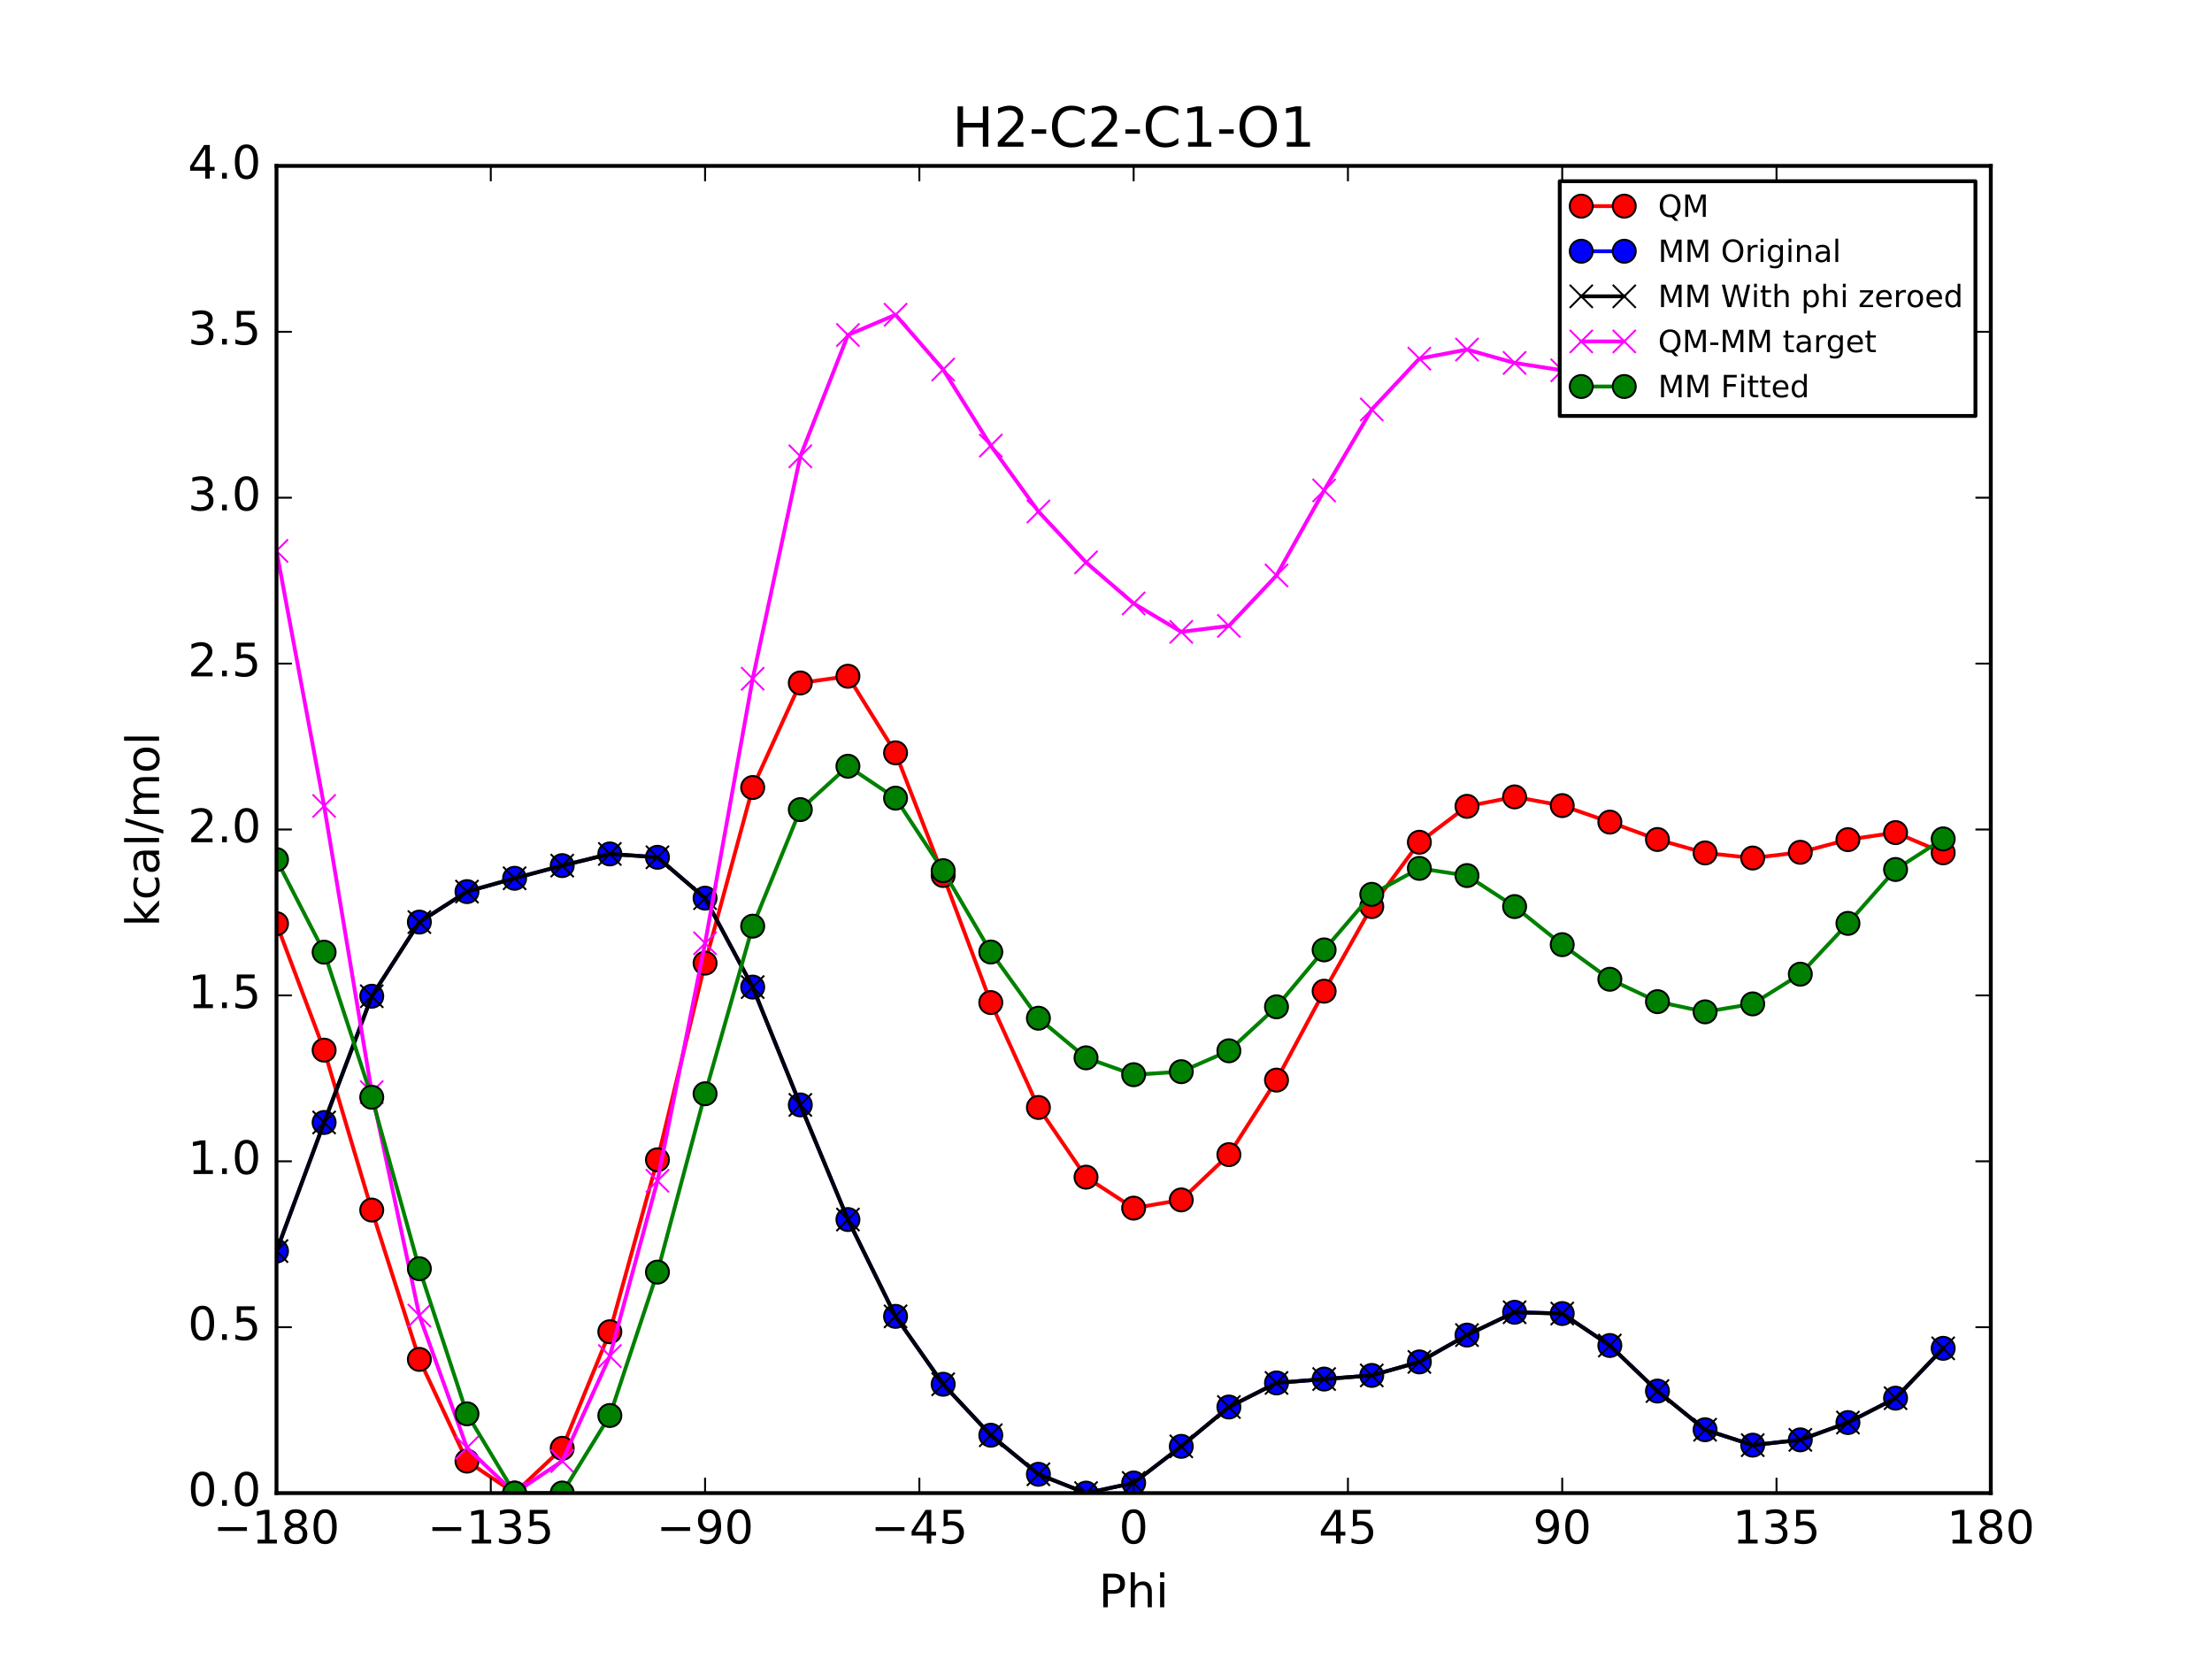 <?xml version="1.0" encoding="utf-8" standalone="no"?>
<!DOCTYPE svg PUBLIC "-//W3C//DTD SVG 1.1//EN"
  "http://www.w3.org/Graphics/SVG/1.1/DTD/svg11.dtd">
<!-- Created with matplotlib (http://matplotlib.org/) -->
<svg height="432pt" version="1.1" viewBox="0 0 576 432" width="576pt" xmlns="http://www.w3.org/2000/svg" xmlns:xlink="http://www.w3.org/1999/xlink">
 <defs>
  <style type="text/css">
*{stroke-linecap:butt;stroke-linejoin:round;stroke-miterlimit:100000;}
  </style>
 </defs>
 <g id="figure_1">
  <g id="patch_1">
   <path d="M 0 432 
L 576 432 
L 576 0 
L 0 0 
z
" style="fill:#ffffff;"/>
  </g>
  <g id="axes_1">
   <g id="patch_2">
    <path d="M 72 388.8 
L 518.4 388.8 
L 518.4 43.2 
L 72 43.2 
z
" style="fill:#ffffff;"/>
   </g>
   <g id="line2d_1">
    <path clip-path="url(#p2ce03f312f)" d="M 72 240.523 
L 84.4 273.454 
L 96.8 315.097 
L 109.2 353.983 
L 121.6 380.471 
L 134 388.8 
L 146.4 377.142 
L 158.8 346.783 
L 171.2 302.011 
L 183.6 250.802 
L 196 205.071 
L 208.4 177.84 
L 220.8 176.089 
L 233.2 196.036 
L 245.6 227.976 
L 258 261.063 
L 270.4 288.384 
L 282.8 306.533 
L 295.2 314.596 
L 307.6 312.454 
L 320 300.663 
L 332.4 281.256 
L 344.8 258.103 
L 357.2 236.072 
L 369.6 219.32 
L 382 209.964 
L 394.4 207.508 
L 406.8 209.776 
L 419.2 214.074 
L 431.6 218.606 
L 444 222.103 
L 456.4 223.427 
L 468.8 221.932 
L 481.2 218.641 
L 493.6 216.806 
L 506 222.072 
" style="fill:none;stroke:#ff0000;stroke-linecap:square;"/>
    <defs>
     <path d="M 0 3 
C 0.796 3 1.559 2.684 2.121 2.121 
C 2.684 1.559 3 0.796 3 0 
C 3 -0.796 2.684 -1.559 2.121 -2.121 
C 1.559 -2.684 0.796 -3 0 -3 
C -0.796 -3 -1.559 -2.684 -2.121 -2.121 
C -2.684 -1.559 -3 -0.796 -3 0 
C -3 0.796 -2.684 1.559 -2.121 2.121 
C -1.559 2.684 -0.796 3 0 3 
z
" id="m05108f84b4" style="stroke:#000000;stroke-width:0.5;"/>
    </defs>
    <g clip-path="url(#p2ce03f312f)">
     <use style="fill:#ff0000;stroke:#000000;stroke-width:0.5;" x="72" xlink:href="#m05108f84b4" y="240.523"/>
     <use style="fill:#ff0000;stroke:#000000;stroke-width:0.5;" x="84.4" xlink:href="#m05108f84b4" y="273.454"/>
     <use style="fill:#ff0000;stroke:#000000;stroke-width:0.5;" x="96.8" xlink:href="#m05108f84b4" y="315.097"/>
     <use style="fill:#ff0000;stroke:#000000;stroke-width:0.5;" x="109.2" xlink:href="#m05108f84b4" y="353.983"/>
     <use style="fill:#ff0000;stroke:#000000;stroke-width:0.5;" x="121.6" xlink:href="#m05108f84b4" y="380.471"/>
     <use style="fill:#ff0000;stroke:#000000;stroke-width:0.5;" x="134" xlink:href="#m05108f84b4" y="388.8"/>
     <use style="fill:#ff0000;stroke:#000000;stroke-width:0.5;" x="146.4" xlink:href="#m05108f84b4" y="377.142"/>
     <use style="fill:#ff0000;stroke:#000000;stroke-width:0.5;" x="158.8" xlink:href="#m05108f84b4" y="346.783"/>
     <use style="fill:#ff0000;stroke:#000000;stroke-width:0.5;" x="171.2" xlink:href="#m05108f84b4" y="302.011"/>
     <use style="fill:#ff0000;stroke:#000000;stroke-width:0.5;" x="183.6" xlink:href="#m05108f84b4" y="250.802"/>
     <use style="fill:#ff0000;stroke:#000000;stroke-width:0.5;" x="196" xlink:href="#m05108f84b4" y="205.071"/>
     <use style="fill:#ff0000;stroke:#000000;stroke-width:0.5;" x="208.4" xlink:href="#m05108f84b4" y="177.84"/>
     <use style="fill:#ff0000;stroke:#000000;stroke-width:0.5;" x="220.8" xlink:href="#m05108f84b4" y="176.089"/>
     <use style="fill:#ff0000;stroke:#000000;stroke-width:0.5;" x="233.2" xlink:href="#m05108f84b4" y="196.036"/>
     <use style="fill:#ff0000;stroke:#000000;stroke-width:0.5;" x="245.6" xlink:href="#m05108f84b4" y="227.976"/>
     <use style="fill:#ff0000;stroke:#000000;stroke-width:0.5;" x="258" xlink:href="#m05108f84b4" y="261.063"/>
     <use style="fill:#ff0000;stroke:#000000;stroke-width:0.5;" x="270.4" xlink:href="#m05108f84b4" y="288.384"/>
     <use style="fill:#ff0000;stroke:#000000;stroke-width:0.5;" x="282.8" xlink:href="#m05108f84b4" y="306.533"/>
     <use style="fill:#ff0000;stroke:#000000;stroke-width:0.5;" x="295.2" xlink:href="#m05108f84b4" y="314.596"/>
     <use style="fill:#ff0000;stroke:#000000;stroke-width:0.5;" x="307.6" xlink:href="#m05108f84b4" y="312.454"/>
     <use style="fill:#ff0000;stroke:#000000;stroke-width:0.5;" x="320" xlink:href="#m05108f84b4" y="300.663"/>
     <use style="fill:#ff0000;stroke:#000000;stroke-width:0.5;" x="332.4" xlink:href="#m05108f84b4" y="281.256"/>
     <use style="fill:#ff0000;stroke:#000000;stroke-width:0.5;" x="344.8" xlink:href="#m05108f84b4" y="258.103"/>
     <use style="fill:#ff0000;stroke:#000000;stroke-width:0.5;" x="357.2" xlink:href="#m05108f84b4" y="236.072"/>
     <use style="fill:#ff0000;stroke:#000000;stroke-width:0.5;" x="369.6" xlink:href="#m05108f84b4" y="219.32"/>
     <use style="fill:#ff0000;stroke:#000000;stroke-width:0.5;" x="382" xlink:href="#m05108f84b4" y="209.964"/>
     <use style="fill:#ff0000;stroke:#000000;stroke-width:0.5;" x="394.4" xlink:href="#m05108f84b4" y="207.508"/>
     <use style="fill:#ff0000;stroke:#000000;stroke-width:0.5;" x="406.8" xlink:href="#m05108f84b4" y="209.776"/>
     <use style="fill:#ff0000;stroke:#000000;stroke-width:0.5;" x="419.2" xlink:href="#m05108f84b4" y="214.074"/>
     <use style="fill:#ff0000;stroke:#000000;stroke-width:0.5;" x="431.6" xlink:href="#m05108f84b4" y="218.606"/>
     <use style="fill:#ff0000;stroke:#000000;stroke-width:0.5;" x="444" xlink:href="#m05108f84b4" y="222.103"/>
     <use style="fill:#ff0000;stroke:#000000;stroke-width:0.5;" x="456.4" xlink:href="#m05108f84b4" y="223.427"/>
     <use style="fill:#ff0000;stroke:#000000;stroke-width:0.5;" x="468.8" xlink:href="#m05108f84b4" y="221.932"/>
     <use style="fill:#ff0000;stroke:#000000;stroke-width:0.5;" x="481.2" xlink:href="#m05108f84b4" y="218.641"/>
     <use style="fill:#ff0000;stroke:#000000;stroke-width:0.5;" x="493.6" xlink:href="#m05108f84b4" y="216.806"/>
     <use style="fill:#ff0000;stroke:#000000;stroke-width:0.5;" x="506" xlink:href="#m05108f84b4" y="222.072"/>
    </g>
   </g>
   <g id="line2d_2">
    <path clip-path="url(#p2ce03f312f)" d="M 72 325.779 
L 84.4 292.29 
L 96.8 259.415 
L 109.2 240.111 
L 121.6 232.172 
L 134 228.705 
L 146.4 225.402 
L 158.8 222.362 
L 171.2 223.236 
L 183.6 233.878 
L 196 257.038 
L 208.4 287.717 
L 220.8 317.563 
L 233.2 342.779 
L 245.6 360.455 
L 258 373.726 
L 270.4 383.9 
L 282.8 388.8 
L 295.2 386.156 
L 307.6 376.625 
L 320 366.381 
L 332.4 360.114 
L 344.8 359.105 
L 357.2 358.154 
L 369.6 354.639 
L 382 347.649 
L 394.4 341.709 
L 406.8 342.044 
L 419.2 350.365 
L 431.6 362.231 
L 444 372.301 
L 456.4 376.315 
L 468.8 374.934 
L 481.2 370.433 
L 493.6 364.082 
L 506 351.101 
" style="fill:none;stroke:#0000ff;stroke-linecap:square;"/>
    <defs>
     <path d="M 0 3 
C 0.796 3 1.559 2.684 2.121 2.121 
C 2.684 1.559 3 0.796 3 0 
C 3 -0.796 2.684 -1.559 2.121 -2.121 
C 1.559 -2.684 0.796 -3 0 -3 
C -0.796 -3 -1.559 -2.684 -2.121 -2.121 
C -2.684 -1.559 -3 -0.796 -3 0 
C -3 0.796 -2.684 1.559 -2.121 2.121 
C -1.559 2.684 -0.796 3 0 3 
z
" id="m62e755c9f3" style="stroke:#000000;stroke-width:0.5;"/>
    </defs>
    <g clip-path="url(#p2ce03f312f)">
     <use style="fill:#0000ff;stroke:#000000;stroke-width:0.5;" x="72" xlink:href="#m62e755c9f3" y="325.779"/>
     <use style="fill:#0000ff;stroke:#000000;stroke-width:0.5;" x="84.4" xlink:href="#m62e755c9f3" y="292.29"/>
     <use style="fill:#0000ff;stroke:#000000;stroke-width:0.5;" x="96.8" xlink:href="#m62e755c9f3" y="259.415"/>
     <use style="fill:#0000ff;stroke:#000000;stroke-width:0.5;" x="109.2" xlink:href="#m62e755c9f3" y="240.111"/>
     <use style="fill:#0000ff;stroke:#000000;stroke-width:0.5;" x="121.6" xlink:href="#m62e755c9f3" y="232.172"/>
     <use style="fill:#0000ff;stroke:#000000;stroke-width:0.5;" x="134" xlink:href="#m62e755c9f3" y="228.705"/>
     <use style="fill:#0000ff;stroke:#000000;stroke-width:0.5;" x="146.4" xlink:href="#m62e755c9f3" y="225.402"/>
     <use style="fill:#0000ff;stroke:#000000;stroke-width:0.5;" x="158.8" xlink:href="#m62e755c9f3" y="222.362"/>
     <use style="fill:#0000ff;stroke:#000000;stroke-width:0.5;" x="171.2" xlink:href="#m62e755c9f3" y="223.236"/>
     <use style="fill:#0000ff;stroke:#000000;stroke-width:0.5;" x="183.6" xlink:href="#m62e755c9f3" y="233.878"/>
     <use style="fill:#0000ff;stroke:#000000;stroke-width:0.5;" x="196" xlink:href="#m62e755c9f3" y="257.038"/>
     <use style="fill:#0000ff;stroke:#000000;stroke-width:0.5;" x="208.4" xlink:href="#m62e755c9f3" y="287.717"/>
     <use style="fill:#0000ff;stroke:#000000;stroke-width:0.5;" x="220.8" xlink:href="#m62e755c9f3" y="317.563"/>
     <use style="fill:#0000ff;stroke:#000000;stroke-width:0.5;" x="233.2" xlink:href="#m62e755c9f3" y="342.779"/>
     <use style="fill:#0000ff;stroke:#000000;stroke-width:0.5;" x="245.6" xlink:href="#m62e755c9f3" y="360.455"/>
     <use style="fill:#0000ff;stroke:#000000;stroke-width:0.5;" x="258" xlink:href="#m62e755c9f3" y="373.726"/>
     <use style="fill:#0000ff;stroke:#000000;stroke-width:0.5;" x="270.4" xlink:href="#m62e755c9f3" y="383.9"/>
     <use style="fill:#0000ff;stroke:#000000;stroke-width:0.5;" x="282.8" xlink:href="#m62e755c9f3" y="388.8"/>
     <use style="fill:#0000ff;stroke:#000000;stroke-width:0.5;" x="295.2" xlink:href="#m62e755c9f3" y="386.156"/>
     <use style="fill:#0000ff;stroke:#000000;stroke-width:0.5;" x="307.6" xlink:href="#m62e755c9f3" y="376.625"/>
     <use style="fill:#0000ff;stroke:#000000;stroke-width:0.5;" x="320" xlink:href="#m62e755c9f3" y="366.381"/>
     <use style="fill:#0000ff;stroke:#000000;stroke-width:0.5;" x="332.4" xlink:href="#m62e755c9f3" y="360.114"/>
     <use style="fill:#0000ff;stroke:#000000;stroke-width:0.5;" x="344.8" xlink:href="#m62e755c9f3" y="359.105"/>
     <use style="fill:#0000ff;stroke:#000000;stroke-width:0.5;" x="357.2" xlink:href="#m62e755c9f3" y="358.154"/>
     <use style="fill:#0000ff;stroke:#000000;stroke-width:0.5;" x="369.6" xlink:href="#m62e755c9f3" y="354.639"/>
     <use style="fill:#0000ff;stroke:#000000;stroke-width:0.5;" x="382" xlink:href="#m62e755c9f3" y="347.649"/>
     <use style="fill:#0000ff;stroke:#000000;stroke-width:0.5;" x="394.4" xlink:href="#m62e755c9f3" y="341.709"/>
     <use style="fill:#0000ff;stroke:#000000;stroke-width:0.5;" x="406.8" xlink:href="#m62e755c9f3" y="342.044"/>
     <use style="fill:#0000ff;stroke:#000000;stroke-width:0.5;" x="419.2" xlink:href="#m62e755c9f3" y="350.365"/>
     <use style="fill:#0000ff;stroke:#000000;stroke-width:0.5;" x="431.6" xlink:href="#m62e755c9f3" y="362.231"/>
     <use style="fill:#0000ff;stroke:#000000;stroke-width:0.5;" x="444" xlink:href="#m62e755c9f3" y="372.301"/>
     <use style="fill:#0000ff;stroke:#000000;stroke-width:0.5;" x="456.4" xlink:href="#m62e755c9f3" y="376.315"/>
     <use style="fill:#0000ff;stroke:#000000;stroke-width:0.5;" x="468.8" xlink:href="#m62e755c9f3" y="374.934"/>
     <use style="fill:#0000ff;stroke:#000000;stroke-width:0.5;" x="481.2" xlink:href="#m62e755c9f3" y="370.433"/>
     <use style="fill:#0000ff;stroke:#000000;stroke-width:0.5;" x="493.6" xlink:href="#m62e755c9f3" y="364.082"/>
     <use style="fill:#0000ff;stroke:#000000;stroke-width:0.5;" x="506" xlink:href="#m62e755c9f3" y="351.101"/>
    </g>
   </g>
   <g id="line2d_3">
    <path clip-path="url(#p2ce03f312f)" d="M 72 325.779 
L 84.4 292.29 
L 96.8 259.415 
L 109.2 240.111 
L 121.6 232.172 
L 134 228.705 
L 146.4 225.402 
L 158.8 222.362 
L 171.2 223.236 
L 183.6 233.878 
L 196 257.038 
L 208.4 287.717 
L 220.8 317.563 
L 233.2 342.779 
L 245.6 360.455 
L 258 373.726 
L 270.4 383.9 
L 282.8 388.8 
L 295.2 386.156 
L 307.6 376.625 
L 320 366.381 
L 332.4 360.114 
L 344.8 359.105 
L 357.2 358.154 
L 369.6 354.639 
L 382 347.649 
L 394.4 341.709 
L 406.8 342.044 
L 419.2 350.365 
L 431.6 362.231 
L 444 372.301 
L 456.4 376.315 
L 468.8 374.934 
L 481.2 370.433 
L 493.6 364.082 
L 506 351.101 
" style="fill:none;stroke:#000000;stroke-linecap:square;"/>
    <defs>
     <path d="M -3 3 
L 3 -3 
M -3 -3 
L 3 3 
" id="ma7f13f794d" style="stroke:#000000;stroke-width:0.5;"/>
    </defs>
    <g clip-path="url(#p2ce03f312f)">
     <use style="stroke:#000000;stroke-width:0.5;" x="72" xlink:href="#ma7f13f794d" y="325.779"/>
     <use style="stroke:#000000;stroke-width:0.5;" x="84.4" xlink:href="#ma7f13f794d" y="292.29"/>
     <use style="stroke:#000000;stroke-width:0.5;" x="96.8" xlink:href="#ma7f13f794d" y="259.415"/>
     <use style="stroke:#000000;stroke-width:0.5;" x="109.2" xlink:href="#ma7f13f794d" y="240.111"/>
     <use style="stroke:#000000;stroke-width:0.5;" x="121.6" xlink:href="#ma7f13f794d" y="232.172"/>
     <use style="stroke:#000000;stroke-width:0.5;" x="134" xlink:href="#ma7f13f794d" y="228.705"/>
     <use style="stroke:#000000;stroke-width:0.5;" x="146.4" xlink:href="#ma7f13f794d" y="225.402"/>
     <use style="stroke:#000000;stroke-width:0.5;" x="158.8" xlink:href="#ma7f13f794d" y="222.362"/>
     <use style="stroke:#000000;stroke-width:0.5;" x="171.2" xlink:href="#ma7f13f794d" y="223.236"/>
     <use style="stroke:#000000;stroke-width:0.5;" x="183.6" xlink:href="#ma7f13f794d" y="233.878"/>
     <use style="stroke:#000000;stroke-width:0.5;" x="196" xlink:href="#ma7f13f794d" y="257.038"/>
     <use style="stroke:#000000;stroke-width:0.5;" x="208.4" xlink:href="#ma7f13f794d" y="287.717"/>
     <use style="stroke:#000000;stroke-width:0.5;" x="220.8" xlink:href="#ma7f13f794d" y="317.563"/>
     <use style="stroke:#000000;stroke-width:0.5;" x="233.2" xlink:href="#ma7f13f794d" y="342.779"/>
     <use style="stroke:#000000;stroke-width:0.5;" x="245.6" xlink:href="#ma7f13f794d" y="360.455"/>
     <use style="stroke:#000000;stroke-width:0.5;" x="258" xlink:href="#ma7f13f794d" y="373.726"/>
     <use style="stroke:#000000;stroke-width:0.5;" x="270.4" xlink:href="#ma7f13f794d" y="383.9"/>
     <use style="stroke:#000000;stroke-width:0.5;" x="282.8" xlink:href="#ma7f13f794d" y="388.8"/>
     <use style="stroke:#000000;stroke-width:0.5;" x="295.2" xlink:href="#ma7f13f794d" y="386.156"/>
     <use style="stroke:#000000;stroke-width:0.5;" x="307.6" xlink:href="#ma7f13f794d" y="376.625"/>
     <use style="stroke:#000000;stroke-width:0.5;" x="320" xlink:href="#ma7f13f794d" y="366.381"/>
     <use style="stroke:#000000;stroke-width:0.5;" x="332.4" xlink:href="#ma7f13f794d" y="360.114"/>
     <use style="stroke:#000000;stroke-width:0.5;" x="344.8" xlink:href="#ma7f13f794d" y="359.105"/>
     <use style="stroke:#000000;stroke-width:0.5;" x="357.2" xlink:href="#ma7f13f794d" y="358.154"/>
     <use style="stroke:#000000;stroke-width:0.5;" x="369.6" xlink:href="#ma7f13f794d" y="354.639"/>
     <use style="stroke:#000000;stroke-width:0.5;" x="382" xlink:href="#ma7f13f794d" y="347.649"/>
     <use style="stroke:#000000;stroke-width:0.5;" x="394.4" xlink:href="#ma7f13f794d" y="341.709"/>
     <use style="stroke:#000000;stroke-width:0.5;" x="406.8" xlink:href="#ma7f13f794d" y="342.044"/>
     <use style="stroke:#000000;stroke-width:0.5;" x="419.2" xlink:href="#ma7f13f794d" y="350.365"/>
     <use style="stroke:#000000;stroke-width:0.5;" x="431.6" xlink:href="#ma7f13f794d" y="362.231"/>
     <use style="stroke:#000000;stroke-width:0.5;" x="444" xlink:href="#ma7f13f794d" y="372.301"/>
     <use style="stroke:#000000;stroke-width:0.5;" x="456.4" xlink:href="#ma7f13f794d" y="376.315"/>
     <use style="stroke:#000000;stroke-width:0.5;" x="468.8" xlink:href="#ma7f13f794d" y="374.934"/>
     <use style="stroke:#000000;stroke-width:0.5;" x="481.2" xlink:href="#ma7f13f794d" y="370.433"/>
     <use style="stroke:#000000;stroke-width:0.5;" x="493.6" xlink:href="#ma7f13f794d" y="364.082"/>
     <use style="stroke:#000000;stroke-width:0.5;" x="506" xlink:href="#ma7f13f794d" y="351.101"/>
    </g>
   </g>
   <g id="line2d_4">
    <path clip-path="url(#p2ce03f312f)" d="M 72 143.45 
L 84.4 209.869 
L 96.8 284.388 
L 109.2 342.577 
L 121.6 377.005 
L 134 388.8 
L 146.4 380.445 
L 158.8 353.127 
L 171.2 307.481 
L 183.6 245.629 
L 196 176.739 
L 208.4 118.828 
L 220.8 87.231 
L 233.2 81.963 
L 245.6 96.226 
L 258 116.042 
L 270.4 133.189 
L 282.8 146.438 
L 295.2 157.145 
L 307.6 164.535 
L 320 162.987 
L 332.4 149.847 
L 344.8 127.704 
L 357.2 106.623 
L 369.6 93.386 
L 382 91.021 
L 394.4 94.504 
L 406.8 96.437 
L 419.2 92.415 
L 431.6 85.08 
L 444 78.508 
L 456.4 75.817 
L 468.8 75.703 
L 481.2 76.913 
L 493.6 81.429 
L 506 99.676 
" style="fill:none;stroke:#ff00ff;stroke-linecap:square;"/>
    <defs>
     <path d="M -3 3 
L 3 -3 
M -3 -3 
L 3 3 
" id="m27c127b520" style="stroke:#ff00ff;stroke-width:0.5;"/>
    </defs>
    <g clip-path="url(#p2ce03f312f)">
     <use style="fill:#ff00ff;stroke:#ff00ff;stroke-width:0.5;" x="72" xlink:href="#m27c127b520" y="143.45"/>
     <use style="fill:#ff00ff;stroke:#ff00ff;stroke-width:0.5;" x="84.4" xlink:href="#m27c127b520" y="209.869"/>
     <use style="fill:#ff00ff;stroke:#ff00ff;stroke-width:0.5;" x="96.8" xlink:href="#m27c127b520" y="284.388"/>
     <use style="fill:#ff00ff;stroke:#ff00ff;stroke-width:0.5;" x="109.2" xlink:href="#m27c127b520" y="342.577"/>
     <use style="fill:#ff00ff;stroke:#ff00ff;stroke-width:0.5;" x="121.6" xlink:href="#m27c127b520" y="377.005"/>
     <use style="fill:#ff00ff;stroke:#ff00ff;stroke-width:0.5;" x="134" xlink:href="#m27c127b520" y="388.8"/>
     <use style="fill:#ff00ff;stroke:#ff00ff;stroke-width:0.5;" x="146.4" xlink:href="#m27c127b520" y="380.445"/>
     <use style="fill:#ff00ff;stroke:#ff00ff;stroke-width:0.5;" x="158.8" xlink:href="#m27c127b520" y="353.127"/>
     <use style="fill:#ff00ff;stroke:#ff00ff;stroke-width:0.5;" x="171.2" xlink:href="#m27c127b520" y="307.481"/>
     <use style="fill:#ff00ff;stroke:#ff00ff;stroke-width:0.5;" x="183.6" xlink:href="#m27c127b520" y="245.629"/>
     <use style="fill:#ff00ff;stroke:#ff00ff;stroke-width:0.5;" x="196" xlink:href="#m27c127b520" y="176.739"/>
     <use style="fill:#ff00ff;stroke:#ff00ff;stroke-width:0.5;" x="208.4" xlink:href="#m27c127b520" y="118.828"/>
     <use style="fill:#ff00ff;stroke:#ff00ff;stroke-width:0.5;" x="220.8" xlink:href="#m27c127b520" y="87.231"/>
     <use style="fill:#ff00ff;stroke:#ff00ff;stroke-width:0.5;" x="233.2" xlink:href="#m27c127b520" y="81.963"/>
     <use style="fill:#ff00ff;stroke:#ff00ff;stroke-width:0.5;" x="245.6" xlink:href="#m27c127b520" y="96.226"/>
     <use style="fill:#ff00ff;stroke:#ff00ff;stroke-width:0.5;" x="258" xlink:href="#m27c127b520" y="116.042"/>
     <use style="fill:#ff00ff;stroke:#ff00ff;stroke-width:0.5;" x="270.4" xlink:href="#m27c127b520" y="133.189"/>
     <use style="fill:#ff00ff;stroke:#ff00ff;stroke-width:0.5;" x="282.8" xlink:href="#m27c127b520" y="146.438"/>
     <use style="fill:#ff00ff;stroke:#ff00ff;stroke-width:0.5;" x="295.2" xlink:href="#m27c127b520" y="157.145"/>
     <use style="fill:#ff00ff;stroke:#ff00ff;stroke-width:0.5;" x="307.6" xlink:href="#m27c127b520" y="164.535"/>
     <use style="fill:#ff00ff;stroke:#ff00ff;stroke-width:0.5;" x="320" xlink:href="#m27c127b520" y="162.987"/>
     <use style="fill:#ff00ff;stroke:#ff00ff;stroke-width:0.5;" x="332.4" xlink:href="#m27c127b520" y="149.847"/>
     <use style="fill:#ff00ff;stroke:#ff00ff;stroke-width:0.5;" x="344.8" xlink:href="#m27c127b520" y="127.704"/>
     <use style="fill:#ff00ff;stroke:#ff00ff;stroke-width:0.5;" x="357.2" xlink:href="#m27c127b520" y="106.623"/>
     <use style="fill:#ff00ff;stroke:#ff00ff;stroke-width:0.5;" x="369.6" xlink:href="#m27c127b520" y="93.386"/>
     <use style="fill:#ff00ff;stroke:#ff00ff;stroke-width:0.5;" x="382" xlink:href="#m27c127b520" y="91.021"/>
     <use style="fill:#ff00ff;stroke:#ff00ff;stroke-width:0.5;" x="394.4" xlink:href="#m27c127b520" y="94.504"/>
     <use style="fill:#ff00ff;stroke:#ff00ff;stroke-width:0.5;" x="406.8" xlink:href="#m27c127b520" y="96.437"/>
     <use style="fill:#ff00ff;stroke:#ff00ff;stroke-width:0.5;" x="419.2" xlink:href="#m27c127b520" y="92.415"/>
     <use style="fill:#ff00ff;stroke:#ff00ff;stroke-width:0.5;" x="431.6" xlink:href="#m27c127b520" y="85.08"/>
     <use style="fill:#ff00ff;stroke:#ff00ff;stroke-width:0.5;" x="444" xlink:href="#m27c127b520" y="78.508"/>
     <use style="fill:#ff00ff;stroke:#ff00ff;stroke-width:0.5;" x="456.4" xlink:href="#m27c127b520" y="75.817"/>
     <use style="fill:#ff00ff;stroke:#ff00ff;stroke-width:0.5;" x="468.8" xlink:href="#m27c127b520" y="75.703"/>
     <use style="fill:#ff00ff;stroke:#ff00ff;stroke-width:0.5;" x="481.2" xlink:href="#m27c127b520" y="76.913"/>
     <use style="fill:#ff00ff;stroke:#ff00ff;stroke-width:0.5;" x="493.6" xlink:href="#m27c127b520" y="81.429"/>
     <use style="fill:#ff00ff;stroke:#ff00ff;stroke-width:0.5;" x="506" xlink:href="#m27c127b520" y="99.676"/>
    </g>
   </g>
   <g id="line2d_5">
    <path clip-path="url(#p2ce03f312f)" d="M 72 223.835 
L 84.4 247.945 
L 96.8 285.721 
L 109.2 330.381 
L 121.6 368.164 
L 134 388.8 
L 146.4 388.775 
L 158.8 368.594 
L 171.2 331.256 
L 183.6 284.813 
L 196 241.172 
L 208.4 210.819 
L 220.8 199.527 
L 233.2 207.837 
L 245.6 226.717 
L 258 247.903 
L 270.4 265.138 
L 282.8 275.456 
L 295.2 279.851 
L 307.6 279.062 
L 320 273.623 
L 332.4 262.172 
L 344.8 247.349 
L 357.2 232.885 
L 369.6 226.123 
L 382 227.995 
L 394.4 236.069 
L 406.8 245.989 
L 419.2 254.998 
L 431.6 260.827 
L 444 263.48 
L 456.4 261.411 
L 468.8 253.672 
L 481.2 240.446 
L 493.6 226.414 
L 506 218.445 
" style="fill:none;stroke:#008000;stroke-linecap:square;"/>
    <defs>
     <path d="M 0 3 
C 0.796 3 1.559 2.684 2.121 2.121 
C 2.684 1.559 3 0.796 3 0 
C 3 -0.796 2.684 -1.559 2.121 -2.121 
C 1.559 -2.684 0.796 -3 0 -3 
C -0.796 -3 -1.559 -2.684 -2.121 -2.121 
C -2.684 -1.559 -3 -0.796 -3 0 
C -3 0.796 -2.684 1.559 -2.121 2.121 
C -1.559 2.684 -0.796 3 0 3 
z
" id="m9571dfd049" style="stroke:#000000;stroke-width:0.5;"/>
    </defs>
    <g clip-path="url(#p2ce03f312f)">
     <use style="fill:#008000;stroke:#000000;stroke-width:0.5;" x="72" xlink:href="#m9571dfd049" y="223.835"/>
     <use style="fill:#008000;stroke:#000000;stroke-width:0.5;" x="84.4" xlink:href="#m9571dfd049" y="247.945"/>
     <use style="fill:#008000;stroke:#000000;stroke-width:0.5;" x="96.8" xlink:href="#m9571dfd049" y="285.721"/>
     <use style="fill:#008000;stroke:#000000;stroke-width:0.5;" x="109.2" xlink:href="#m9571dfd049" y="330.381"/>
     <use style="fill:#008000;stroke:#000000;stroke-width:0.5;" x="121.6" xlink:href="#m9571dfd049" y="368.164"/>
     <use style="fill:#008000;stroke:#000000;stroke-width:0.5;" x="134" xlink:href="#m9571dfd049" y="388.8"/>
     <use style="fill:#008000;stroke:#000000;stroke-width:0.5;" x="146.4" xlink:href="#m9571dfd049" y="388.775"/>
     <use style="fill:#008000;stroke:#000000;stroke-width:0.5;" x="158.8" xlink:href="#m9571dfd049" y="368.594"/>
     <use style="fill:#008000;stroke:#000000;stroke-width:0.5;" x="171.2" xlink:href="#m9571dfd049" y="331.256"/>
     <use style="fill:#008000;stroke:#000000;stroke-width:0.5;" x="183.6" xlink:href="#m9571dfd049" y="284.813"/>
     <use style="fill:#008000;stroke:#000000;stroke-width:0.5;" x="196" xlink:href="#m9571dfd049" y="241.172"/>
     <use style="fill:#008000;stroke:#000000;stroke-width:0.5;" x="208.4" xlink:href="#m9571dfd049" y="210.819"/>
     <use style="fill:#008000;stroke:#000000;stroke-width:0.5;" x="220.8" xlink:href="#m9571dfd049" y="199.527"/>
     <use style="fill:#008000;stroke:#000000;stroke-width:0.5;" x="233.2" xlink:href="#m9571dfd049" y="207.837"/>
     <use style="fill:#008000;stroke:#000000;stroke-width:0.5;" x="245.6" xlink:href="#m9571dfd049" y="226.717"/>
     <use style="fill:#008000;stroke:#000000;stroke-width:0.5;" x="258" xlink:href="#m9571dfd049" y="247.903"/>
     <use style="fill:#008000;stroke:#000000;stroke-width:0.5;" x="270.4" xlink:href="#m9571dfd049" y="265.138"/>
     <use style="fill:#008000;stroke:#000000;stroke-width:0.5;" x="282.8" xlink:href="#m9571dfd049" y="275.456"/>
     <use style="fill:#008000;stroke:#000000;stroke-width:0.5;" x="295.2" xlink:href="#m9571dfd049" y="279.851"/>
     <use style="fill:#008000;stroke:#000000;stroke-width:0.5;" x="307.6" xlink:href="#m9571dfd049" y="279.062"/>
     <use style="fill:#008000;stroke:#000000;stroke-width:0.5;" x="320" xlink:href="#m9571dfd049" y="273.623"/>
     <use style="fill:#008000;stroke:#000000;stroke-width:0.5;" x="332.4" xlink:href="#m9571dfd049" y="262.172"/>
     <use style="fill:#008000;stroke:#000000;stroke-width:0.5;" x="344.8" xlink:href="#m9571dfd049" y="247.349"/>
     <use style="fill:#008000;stroke:#000000;stroke-width:0.5;" x="357.2" xlink:href="#m9571dfd049" y="232.885"/>
     <use style="fill:#008000;stroke:#000000;stroke-width:0.5;" x="369.6" xlink:href="#m9571dfd049" y="226.123"/>
     <use style="fill:#008000;stroke:#000000;stroke-width:0.5;" x="382" xlink:href="#m9571dfd049" y="227.995"/>
     <use style="fill:#008000;stroke:#000000;stroke-width:0.5;" x="394.4" xlink:href="#m9571dfd049" y="236.069"/>
     <use style="fill:#008000;stroke:#000000;stroke-width:0.5;" x="406.8" xlink:href="#m9571dfd049" y="245.989"/>
     <use style="fill:#008000;stroke:#000000;stroke-width:0.5;" x="419.2" xlink:href="#m9571dfd049" y="254.998"/>
     <use style="fill:#008000;stroke:#000000;stroke-width:0.5;" x="431.6" xlink:href="#m9571dfd049" y="260.827"/>
     <use style="fill:#008000;stroke:#000000;stroke-width:0.5;" x="444" xlink:href="#m9571dfd049" y="263.48"/>
     <use style="fill:#008000;stroke:#000000;stroke-width:0.5;" x="456.4" xlink:href="#m9571dfd049" y="261.411"/>
     <use style="fill:#008000;stroke:#000000;stroke-width:0.5;" x="468.8" xlink:href="#m9571dfd049" y="253.672"/>
     <use style="fill:#008000;stroke:#000000;stroke-width:0.5;" x="481.2" xlink:href="#m9571dfd049" y="240.446"/>
     <use style="fill:#008000;stroke:#000000;stroke-width:0.5;" x="493.6" xlink:href="#m9571dfd049" y="226.414"/>
     <use style="fill:#008000;stroke:#000000;stroke-width:0.5;" x="506" xlink:href="#m9571dfd049" y="218.445"/>
    </g>
   </g>
   <g id="patch_3">
    <path d="M 518.4 388.8 
L 518.4 43.2 
" style="fill:none;stroke:#000000;stroke-linecap:square;stroke-linejoin:miter;"/>
   </g>
   <g id="patch_4">
    <path d="M 72 43.2 
L 518.4 43.2 
" style="fill:none;stroke:#000000;stroke-linecap:square;stroke-linejoin:miter;"/>
   </g>
   <g id="patch_5">
    <path d="M 72 388.8 
L 518.4 388.8 
" style="fill:none;stroke:#000000;stroke-linecap:square;stroke-linejoin:miter;"/>
   </g>
   <g id="patch_6">
    <path d="M 72 388.8 
L 72 43.2 
" style="fill:none;stroke:#000000;stroke-linecap:square;stroke-linejoin:miter;"/>
   </g>
   <g id="matplotlib.axis_1">
    <g id="xtick_1">
     <g id="line2d_6">
      <defs>
       <path d="M 0 0 
L 0 -4 
" id="m18b0137500" style="stroke:#000000;stroke-width:0.5;"/>
      </defs>
      <g>
       <use style="stroke:#000000;stroke-width:0.5;" x="72.0" xlink:href="#m18b0137500" y="388.8"/>
      </g>
     </g>
     <g id="line2d_7">
      <defs>
       <path d="M 0 0 
L 0 4 
" id="m318b669b10" style="stroke:#000000;stroke-width:0.5;"/>
      </defs>
      <g>
       <use style="stroke:#000000;stroke-width:0.5;" x="72.0" xlink:href="#m318b669b10" y="43.2"/>
      </g>
     </g>
     <g id="text_1">
      <!-- −180 -->
      <defs>
       <path d="M 31.781 66.406 
Q 24.172 66.406 20.328 58.906 
Q 16.5 51.422 16.5 36.375 
Q 16.5 21.391 20.328 13.891 
Q 24.172 6.391 31.781 6.391 
Q 39.453 6.391 43.281 13.891 
Q 47.125 21.391 47.125 36.375 
Q 47.125 51.422 43.281 58.906 
Q 39.453 66.406 31.781 66.406 
M 31.781 74.219 
Q 44.047 74.219 50.516 64.516 
Q 56.984 54.828 56.984 36.375 
Q 56.984 17.969 50.516 8.266 
Q 44.047 -1.422 31.781 -1.422 
Q 19.531 -1.422 13.062 8.266 
Q 6.594 17.969 6.594 36.375 
Q 6.594 54.828 13.062 64.516 
Q 19.531 74.219 31.781 74.219 
" id="BitstreamVeraSans-Roman-30"/>
       <path d="M 10.594 35.5 
L 73.188 35.5 
L 73.188 27.203 
L 10.594 27.203 
z
" id="BitstreamVeraSans-Roman-2212"/>
       <path d="M 12.406 8.297 
L 28.516 8.297 
L 28.516 63.922 
L 10.984 60.406 
L 10.984 69.391 
L 28.422 72.906 
L 38.281 72.906 
L 38.281 8.297 
L 54.391 8.297 
L 54.391 0 
L 12.406 0 
z
" id="BitstreamVeraSans-Roman-31"/>
       <path d="M 31.781 34.625 
Q 24.75 34.625 20.719 30.859 
Q 16.703 27.094 16.703 20.516 
Q 16.703 13.922 20.719 10.156 
Q 24.75 6.391 31.781 6.391 
Q 38.812 6.391 42.859 10.172 
Q 46.922 13.969 46.922 20.516 
Q 46.922 27.094 42.891 30.859 
Q 38.875 34.625 31.781 34.625 
M 21.922 38.812 
Q 15.578 40.375 12.031 44.719 
Q 8.5 49.078 8.5 55.328 
Q 8.5 64.062 14.719 69.141 
Q 20.953 74.219 31.781 74.219 
Q 42.672 74.219 48.875 69.141 
Q 55.078 64.062 55.078 55.328 
Q 55.078 49.078 51.531 44.719 
Q 48 40.375 41.703 38.812 
Q 48.828 37.156 52.797 32.312 
Q 56.781 27.484 56.781 20.516 
Q 56.781 9.906 50.312 4.234 
Q 43.844 -1.422 31.781 -1.422 
Q 19.734 -1.422 13.25 4.234 
Q 6.781 9.906 6.781 20.516 
Q 6.781 27.484 10.781 32.312 
Q 14.797 37.156 21.922 38.812 
M 18.312 54.391 
Q 18.312 48.734 21.844 45.562 
Q 25.391 42.391 31.781 42.391 
Q 38.141 42.391 41.719 45.562 
Q 45.312 48.734 45.312 54.391 
Q 45.312 60.062 41.719 63.234 
Q 38.141 66.406 31.781 66.406 
Q 25.391 66.406 21.844 63.234 
Q 18.312 60.062 18.312 54.391 
" id="BitstreamVeraSans-Roman-38"/>
      </defs>
      <g transform="translate(55.52 401.918)scale(0.12 -0.12)">
       <use xlink:href="#BitstreamVeraSans-Roman-2212"/>
       <use x="83.789" xlink:href="#BitstreamVeraSans-Roman-31"/>
       <use x="147.412" xlink:href="#BitstreamVeraSans-Roman-38"/>
       <use x="211.035" xlink:href="#BitstreamVeraSans-Roman-30"/>
      </g>
     </g>
    </g>
    <g id="xtick_2">
     <g id="line2d_8">
      <g>
       <use style="stroke:#000000;stroke-width:0.5;" x="127.8" xlink:href="#m18b0137500" y="388.8"/>
      </g>
     </g>
     <g id="line2d_9">
      <g>
       <use style="stroke:#000000;stroke-width:0.5;" x="127.8" xlink:href="#m318b669b10" y="43.2"/>
      </g>
     </g>
     <g id="text_2">
      <!-- −135 -->
      <defs>
       <path d="M 10.797 72.906 
L 49.516 72.906 
L 49.516 64.594 
L 19.828 64.594 
L 19.828 46.734 
Q 21.969 47.469 24.109 47.828 
Q 26.266 48.188 28.422 48.188 
Q 40.625 48.188 47.75 41.5 
Q 54.891 34.812 54.891 23.391 
Q 54.891 11.625 47.562 5.094 
Q 40.234 -1.422 26.906 -1.422 
Q 22.312 -1.422 17.547 -0.641 
Q 12.797 0.141 7.719 1.703 
L 7.719 11.625 
Q 12.109 9.234 16.797 8.062 
Q 21.484 6.891 26.703 6.891 
Q 35.156 6.891 40.078 11.328 
Q 45.016 15.766 45.016 23.391 
Q 45.016 31 40.078 35.438 
Q 35.156 39.891 26.703 39.891 
Q 22.75 39.891 18.812 39.016 
Q 14.891 38.141 10.797 36.281 
z
" id="BitstreamVeraSans-Roman-35"/>
       <path d="M 40.578 39.312 
Q 47.656 37.797 51.625 33 
Q 55.609 28.219 55.609 21.188 
Q 55.609 10.406 48.188 4.484 
Q 40.766 -1.422 27.094 -1.422 
Q 22.516 -1.422 17.656 -0.516 
Q 12.797 0.391 7.625 2.203 
L 7.625 11.719 
Q 11.719 9.328 16.594 8.109 
Q 21.484 6.891 26.812 6.891 
Q 36.078 6.891 40.938 10.547 
Q 45.797 14.203 45.797 21.188 
Q 45.797 27.641 41.281 31.266 
Q 36.766 34.906 28.719 34.906 
L 20.219 34.906 
L 20.219 43.016 
L 29.109 43.016 
Q 36.375 43.016 40.234 45.922 
Q 44.094 48.828 44.094 54.297 
Q 44.094 59.906 40.109 62.906 
Q 36.141 65.922 28.719 65.922 
Q 24.656 65.922 20.016 65.031 
Q 15.375 64.156 9.812 62.312 
L 9.812 71.094 
Q 15.438 72.656 20.344 73.438 
Q 25.25 74.219 29.594 74.219 
Q 40.828 74.219 47.359 69.109 
Q 53.906 64.016 53.906 55.328 
Q 53.906 49.266 50.438 45.094 
Q 46.969 40.922 40.578 39.312 
" id="BitstreamVeraSans-Roman-33"/>
      </defs>
      <g transform="translate(111.32 401.918)scale(0.12 -0.12)">
       <use xlink:href="#BitstreamVeraSans-Roman-2212"/>
       <use x="83.789" xlink:href="#BitstreamVeraSans-Roman-31"/>
       <use x="147.412" xlink:href="#BitstreamVeraSans-Roman-33"/>
       <use x="211.035" xlink:href="#BitstreamVeraSans-Roman-35"/>
      </g>
     </g>
    </g>
    <g id="xtick_3">
     <g id="line2d_10">
      <g>
       <use style="stroke:#000000;stroke-width:0.5;" x="183.6" xlink:href="#m18b0137500" y="388.8"/>
      </g>
     </g>
     <g id="line2d_11">
      <g>
       <use style="stroke:#000000;stroke-width:0.5;" x="183.6" xlink:href="#m318b669b10" y="43.2"/>
      </g>
     </g>
     <g id="text_3">
      <!-- −90 -->
      <defs>
       <path d="M 10.984 1.516 
L 10.984 10.5 
Q 14.703 8.734 18.5 7.812 
Q 22.312 6.891 25.984 6.891 
Q 35.75 6.891 40.891 13.453 
Q 46.047 20.016 46.781 33.406 
Q 43.953 29.203 39.594 26.953 
Q 35.25 24.703 29.984 24.703 
Q 19.047 24.703 12.672 31.312 
Q 6.297 37.938 6.297 49.422 
Q 6.297 60.641 12.938 67.422 
Q 19.578 74.219 30.609 74.219 
Q 43.266 74.219 49.922 64.516 
Q 56.594 54.828 56.594 36.375 
Q 56.594 19.141 48.406 8.859 
Q 40.234 -1.422 26.422 -1.422 
Q 22.703 -1.422 18.891 -0.688 
Q 15.094 0.047 10.984 1.516 
M 30.609 32.422 
Q 37.25 32.422 41.125 36.953 
Q 45.016 41.5 45.016 49.422 
Q 45.016 57.281 41.125 61.844 
Q 37.25 66.406 30.609 66.406 
Q 23.969 66.406 20.094 61.844 
Q 16.219 57.281 16.219 49.422 
Q 16.219 41.5 20.094 36.953 
Q 23.969 32.422 30.609 32.422 
" id="BitstreamVeraSans-Roman-39"/>
      </defs>
      <g transform="translate(170.937 401.918)scale(0.12 -0.12)">
       <use xlink:href="#BitstreamVeraSans-Roman-2212"/>
       <use x="83.789" xlink:href="#BitstreamVeraSans-Roman-39"/>
       <use x="147.412" xlink:href="#BitstreamVeraSans-Roman-30"/>
      </g>
     </g>
    </g>
    <g id="xtick_4">
     <g id="line2d_12">
      <g>
       <use style="stroke:#000000;stroke-width:0.5;" x="239.4" xlink:href="#m18b0137500" y="388.8"/>
      </g>
     </g>
     <g id="line2d_13">
      <g>
       <use style="stroke:#000000;stroke-width:0.5;" x="239.4" xlink:href="#m318b669b10" y="43.2"/>
      </g>
     </g>
     <g id="text_4">
      <!-- −45 -->
      <defs>
       <path d="M 37.797 64.312 
L 12.891 25.391 
L 37.797 25.391 
z
M 35.203 72.906 
L 47.609 72.906 
L 47.609 25.391 
L 58.016 25.391 
L 58.016 17.188 
L 47.609 17.188 
L 47.609 0 
L 37.797 0 
L 37.797 17.188 
L 4.891 17.188 
L 4.891 26.703 
z
" id="BitstreamVeraSans-Roman-34"/>
      </defs>
      <g transform="translate(226.737 401.918)scale(0.12 -0.12)">
       <use xlink:href="#BitstreamVeraSans-Roman-2212"/>
       <use x="83.789" xlink:href="#BitstreamVeraSans-Roman-34"/>
       <use x="147.412" xlink:href="#BitstreamVeraSans-Roman-35"/>
      </g>
     </g>
    </g>
    <g id="xtick_5">
     <g id="line2d_14">
      <g>
       <use style="stroke:#000000;stroke-width:0.5;" x="295.2" xlink:href="#m18b0137500" y="388.8"/>
      </g>
     </g>
     <g id="line2d_15">
      <g>
       <use style="stroke:#000000;stroke-width:0.5;" x="295.2" xlink:href="#m318b669b10" y="43.2"/>
      </g>
     </g>
     <g id="text_5">
      <!-- 0 -->
      <g transform="translate(291.382 401.918)scale(0.12 -0.12)">
       <use xlink:href="#BitstreamVeraSans-Roman-30"/>
      </g>
     </g>
    </g>
    <g id="xtick_6">
     <g id="line2d_16">
      <g>
       <use style="stroke:#000000;stroke-width:0.5;" x="351.0" xlink:href="#m18b0137500" y="388.8"/>
      </g>
     </g>
     <g id="line2d_17">
      <g>
       <use style="stroke:#000000;stroke-width:0.5;" x="351.0" xlink:href="#m318b669b10" y="43.2"/>
      </g>
     </g>
     <g id="text_6">
      <!-- 45 -->
      <g transform="translate(343.365 401.918)scale(0.12 -0.12)">
       <use xlink:href="#BitstreamVeraSans-Roman-34"/>
       <use x="63.623" xlink:href="#BitstreamVeraSans-Roman-35"/>
      </g>
     </g>
    </g>
    <g id="xtick_7">
     <g id="line2d_18">
      <g>
       <use style="stroke:#000000;stroke-width:0.5;" x="406.8" xlink:href="#m18b0137500" y="388.8"/>
      </g>
     </g>
     <g id="line2d_19">
      <g>
       <use style="stroke:#000000;stroke-width:0.5;" x="406.8" xlink:href="#m318b669b10" y="43.2"/>
      </g>
     </g>
     <g id="text_7">
      <!-- 90 -->
      <g transform="translate(399.165 401.918)scale(0.12 -0.12)">
       <use xlink:href="#BitstreamVeraSans-Roman-39"/>
       <use x="63.623" xlink:href="#BitstreamVeraSans-Roman-30"/>
      </g>
     </g>
    </g>
    <g id="xtick_8">
     <g id="line2d_20">
      <g>
       <use style="stroke:#000000;stroke-width:0.5;" x="462.6" xlink:href="#m18b0137500" y="388.8"/>
      </g>
     </g>
     <g id="line2d_21">
      <g>
       <use style="stroke:#000000;stroke-width:0.5;" x="462.6" xlink:href="#m318b669b10" y="43.2"/>
      </g>
     </g>
     <g id="text_8">
      <!-- 135 -->
      <g transform="translate(451.147 401.918)scale(0.12 -0.12)">
       <use xlink:href="#BitstreamVeraSans-Roman-31"/>
       <use x="63.623" xlink:href="#BitstreamVeraSans-Roman-33"/>
       <use x="127.246" xlink:href="#BitstreamVeraSans-Roman-35"/>
      </g>
     </g>
    </g>
    <g id="xtick_9">
     <g id="line2d_22">
      <g>
       <use style="stroke:#000000;stroke-width:0.5;" x="518.4" xlink:href="#m18b0137500" y="388.8"/>
      </g>
     </g>
     <g id="line2d_23">
      <g>
       <use style="stroke:#000000;stroke-width:0.5;" x="518.4" xlink:href="#m318b669b10" y="43.2"/>
      </g>
     </g>
     <g id="text_9">
      <!-- 180 -->
      <g transform="translate(506.947 401.918)scale(0.12 -0.12)">
       <use xlink:href="#BitstreamVeraSans-Roman-31"/>
       <use x="63.623" xlink:href="#BitstreamVeraSans-Roman-38"/>
       <use x="127.246" xlink:href="#BitstreamVeraSans-Roman-30"/>
      </g>
     </g>
    </g>
    <g id="text_10">
     <!-- Phi -->
     <defs>
      <path d="M 19.672 64.797 
L 19.672 37.406 
L 32.078 37.406 
Q 38.969 37.406 42.719 40.969 
Q 46.484 44.531 46.484 51.125 
Q 46.484 57.672 42.719 61.234 
Q 38.969 64.797 32.078 64.797 
z
M 9.812 72.906 
L 32.078 72.906 
Q 44.344 72.906 50.609 67.359 
Q 56.891 61.812 56.891 51.125 
Q 56.891 40.328 50.609 34.812 
Q 44.344 29.297 32.078 29.297 
L 19.672 29.297 
L 19.672 0 
L 9.812 0 
z
" id="BitstreamVeraSans-Roman-50"/>
      <path d="M 9.422 54.688 
L 18.406 54.688 
L 18.406 0 
L 9.422 0 
z
M 9.422 75.984 
L 18.406 75.984 
L 18.406 64.594 
L 9.422 64.594 
z
" id="BitstreamVeraSans-Roman-69"/>
      <path d="M 54.891 33.016 
L 54.891 0 
L 45.906 0 
L 45.906 32.719 
Q 45.906 40.484 42.875 44.328 
Q 39.844 48.188 33.797 48.188 
Q 26.516 48.188 22.312 43.547 
Q 18.109 38.922 18.109 30.906 
L 18.109 0 
L 9.078 0 
L 9.078 75.984 
L 18.109 75.984 
L 18.109 46.188 
Q 21.344 51.125 25.703 53.562 
Q 30.078 56 35.797 56 
Q 45.219 56 50.047 50.172 
Q 54.891 44.344 54.891 33.016 
" id="BitstreamVeraSans-Roman-68"/>
     </defs>
     <g transform="translate(286.113 418.532)scale(0.12 -0.12)">
      <use xlink:href="#BitstreamVeraSans-Roman-50"/>
      <use x="60.303" xlink:href="#BitstreamVeraSans-Roman-68"/>
      <use x="123.682" xlink:href="#BitstreamVeraSans-Roman-69"/>
     </g>
    </g>
   </g>
   <g id="matplotlib.axis_2">
    <g id="ytick_1">
     <g id="line2d_24">
      <defs>
       <path d="M 0 0 
L 4 0 
" id="md3eac8aa32" style="stroke:#000000;stroke-width:0.5;"/>
      </defs>
      <g>
       <use style="stroke:#000000;stroke-width:0.5;" x="72.0" xlink:href="#md3eac8aa32" y="388.8"/>
      </g>
     </g>
     <g id="line2d_25">
      <defs>
       <path d="M 0 0 
L -4 0 
" id="m23da4f9a6d" style="stroke:#000000;stroke-width:0.5;"/>
      </defs>
      <g>
       <use style="stroke:#000000;stroke-width:0.5;" x="518.4" xlink:href="#m23da4f9a6d" y="388.8"/>
      </g>
     </g>
     <g id="text_11">
      <!-- 0.0 -->
      <defs>
       <path d="M 10.688 12.406 
L 21 12.406 
L 21 0 
L 10.688 0 
z
" id="BitstreamVeraSans-Roman-2e"/>
      </defs>
      <g transform="translate(48.916 392.111)scale(0.12 -0.12)">
       <use xlink:href="#BitstreamVeraSans-Roman-30"/>
       <use x="63.623" xlink:href="#BitstreamVeraSans-Roman-2e"/>
       <use x="95.41" xlink:href="#BitstreamVeraSans-Roman-30"/>
      </g>
     </g>
    </g>
    <g id="ytick_2">
     <g id="line2d_26">
      <g>
       <use style="stroke:#000000;stroke-width:0.5;" x="72.0" xlink:href="#md3eac8aa32" y="345.6"/>
      </g>
     </g>
     <g id="line2d_27">
      <g>
       <use style="stroke:#000000;stroke-width:0.5;" x="518.4" xlink:href="#m23da4f9a6d" y="345.6"/>
      </g>
     </g>
     <g id="text_12">
      <!-- 0.5 -->
      <g transform="translate(48.916 348.911)scale(0.12 -0.12)">
       <use xlink:href="#BitstreamVeraSans-Roman-30"/>
       <use x="63.623" xlink:href="#BitstreamVeraSans-Roman-2e"/>
       <use x="95.41" xlink:href="#BitstreamVeraSans-Roman-35"/>
      </g>
     </g>
    </g>
    <g id="ytick_3">
     <g id="line2d_28">
      <g>
       <use style="stroke:#000000;stroke-width:0.5;" x="72.0" xlink:href="#md3eac8aa32" y="302.4"/>
      </g>
     </g>
     <g id="line2d_29">
      <g>
       <use style="stroke:#000000;stroke-width:0.5;" x="518.4" xlink:href="#m23da4f9a6d" y="302.4"/>
      </g>
     </g>
     <g id="text_13">
      <!-- 1.0 -->
      <g transform="translate(48.916 305.711)scale(0.12 -0.12)">
       <use xlink:href="#BitstreamVeraSans-Roman-31"/>
       <use x="63.623" xlink:href="#BitstreamVeraSans-Roman-2e"/>
       <use x="95.41" xlink:href="#BitstreamVeraSans-Roman-30"/>
      </g>
     </g>
    </g>
    <g id="ytick_4">
     <g id="line2d_30">
      <g>
       <use style="stroke:#000000;stroke-width:0.5;" x="72.0" xlink:href="#md3eac8aa32" y="259.2"/>
      </g>
     </g>
     <g id="line2d_31">
      <g>
       <use style="stroke:#000000;stroke-width:0.5;" x="518.4" xlink:href="#m23da4f9a6d" y="259.2"/>
      </g>
     </g>
     <g id="text_14">
      <!-- 1.5 -->
      <g transform="translate(48.916 262.511)scale(0.12 -0.12)">
       <use xlink:href="#BitstreamVeraSans-Roman-31"/>
       <use x="63.623" xlink:href="#BitstreamVeraSans-Roman-2e"/>
       <use x="95.41" xlink:href="#BitstreamVeraSans-Roman-35"/>
      </g>
     </g>
    </g>
    <g id="ytick_5">
     <g id="line2d_32">
      <g>
       <use style="stroke:#000000;stroke-width:0.5;" x="72.0" xlink:href="#md3eac8aa32" y="216.0"/>
      </g>
     </g>
     <g id="line2d_33">
      <g>
       <use style="stroke:#000000;stroke-width:0.5;" x="518.4" xlink:href="#m23da4f9a6d" y="216.0"/>
      </g>
     </g>
     <g id="text_15">
      <!-- 2.0 -->
      <defs>
       <path d="M 19.188 8.297 
L 53.609 8.297 
L 53.609 0 
L 7.328 0 
L 7.328 8.297 
Q 12.938 14.109 22.625 23.891 
Q 32.328 33.688 34.812 36.531 
Q 39.547 41.844 41.422 45.531 
Q 43.312 49.219 43.312 52.781 
Q 43.312 58.594 39.234 62.25 
Q 35.156 65.922 28.609 65.922 
Q 23.969 65.922 18.812 64.312 
Q 13.672 62.703 7.812 59.422 
L 7.812 69.391 
Q 13.766 71.781 18.938 73 
Q 24.125 74.219 28.422 74.219 
Q 39.75 74.219 46.484 68.547 
Q 53.219 62.891 53.219 53.422 
Q 53.219 48.922 51.531 44.891 
Q 49.859 40.875 45.406 35.406 
Q 44.188 33.984 37.641 27.219 
Q 31.109 20.453 19.188 8.297 
" id="BitstreamVeraSans-Roman-32"/>
      </defs>
      <g transform="translate(48.916 219.311)scale(0.12 -0.12)">
       <use xlink:href="#BitstreamVeraSans-Roman-32"/>
       <use x="63.623" xlink:href="#BitstreamVeraSans-Roman-2e"/>
       <use x="95.41" xlink:href="#BitstreamVeraSans-Roman-30"/>
      </g>
     </g>
    </g>
    <g id="ytick_6">
     <g id="line2d_34">
      <g>
       <use style="stroke:#000000;stroke-width:0.5;" x="72.0" xlink:href="#md3eac8aa32" y="172.8"/>
      </g>
     </g>
     <g id="line2d_35">
      <g>
       <use style="stroke:#000000;stroke-width:0.5;" x="518.4" xlink:href="#m23da4f9a6d" y="172.8"/>
      </g>
     </g>
     <g id="text_16">
      <!-- 2.5 -->
      <g transform="translate(48.916 176.111)scale(0.12 -0.12)">
       <use xlink:href="#BitstreamVeraSans-Roman-32"/>
       <use x="63.623" xlink:href="#BitstreamVeraSans-Roman-2e"/>
       <use x="95.41" xlink:href="#BitstreamVeraSans-Roman-35"/>
      </g>
     </g>
    </g>
    <g id="ytick_7">
     <g id="line2d_36">
      <g>
       <use style="stroke:#000000;stroke-width:0.5;" x="72.0" xlink:href="#md3eac8aa32" y="129.6"/>
      </g>
     </g>
     <g id="line2d_37">
      <g>
       <use style="stroke:#000000;stroke-width:0.5;" x="518.4" xlink:href="#m23da4f9a6d" y="129.6"/>
      </g>
     </g>
     <g id="text_17">
      <!-- 3.0 -->
      <g transform="translate(48.916 132.911)scale(0.12 -0.12)">
       <use xlink:href="#BitstreamVeraSans-Roman-33"/>
       <use x="63.623" xlink:href="#BitstreamVeraSans-Roman-2e"/>
       <use x="95.41" xlink:href="#BitstreamVeraSans-Roman-30"/>
      </g>
     </g>
    </g>
    <g id="ytick_8">
     <g id="line2d_38">
      <g>
       <use style="stroke:#000000;stroke-width:0.5;" x="72.0" xlink:href="#md3eac8aa32" y="86.4"/>
      </g>
     </g>
     <g id="line2d_39">
      <g>
       <use style="stroke:#000000;stroke-width:0.5;" x="518.4" xlink:href="#m23da4f9a6d" y="86.4"/>
      </g>
     </g>
     <g id="text_18">
      <!-- 3.5 -->
      <g transform="translate(48.916 89.711)scale(0.12 -0.12)">
       <use xlink:href="#BitstreamVeraSans-Roman-33"/>
       <use x="63.623" xlink:href="#BitstreamVeraSans-Roman-2e"/>
       <use x="95.41" xlink:href="#BitstreamVeraSans-Roman-35"/>
      </g>
     </g>
    </g>
    <g id="ytick_9">
     <g id="line2d_40">
      <g>
       <use style="stroke:#000000;stroke-width:0.5;" x="72.0" xlink:href="#md3eac8aa32" y="43.2"/>
      </g>
     </g>
     <g id="line2d_41">
      <g>
       <use style="stroke:#000000;stroke-width:0.5;" x="518.4" xlink:href="#m23da4f9a6d" y="43.2"/>
      </g>
     </g>
     <g id="text_19">
      <!-- 4.0 -->
      <g transform="translate(48.916 46.511)scale(0.12 -0.12)">
       <use xlink:href="#BitstreamVeraSans-Roman-34"/>
       <use x="63.623" xlink:href="#BitstreamVeraSans-Roman-2e"/>
       <use x="95.41" xlink:href="#BitstreamVeraSans-Roman-30"/>
      </g>
     </g>
    </g>
    <g id="text_20">
     <!-- kcal/mol -->
     <defs>
      <path d="M 9.422 75.984 
L 18.406 75.984 
L 18.406 0 
L 9.422 0 
z
" id="BitstreamVeraSans-Roman-6c"/>
      <path d="M 34.281 27.484 
Q 23.391 27.484 19.188 25 
Q 14.984 22.516 14.984 16.5 
Q 14.984 11.719 18.141 8.906 
Q 21.297 6.109 26.703 6.109 
Q 34.188 6.109 38.703 11.406 
Q 43.219 16.703 43.219 25.484 
L 43.219 27.484 
z
M 52.203 31.203 
L 52.203 0 
L 43.219 0 
L 43.219 8.297 
Q 40.141 3.328 35.547 0.953 
Q 30.953 -1.422 24.312 -1.422 
Q 15.922 -1.422 10.953 3.297 
Q 6 8.016 6 15.922 
Q 6 25.141 12.172 29.828 
Q 18.359 34.516 30.609 34.516 
L 43.219 34.516 
L 43.219 35.406 
Q 43.219 41.609 39.141 45 
Q 35.062 48.391 27.688 48.391 
Q 23 48.391 18.547 47.266 
Q 14.109 46.141 10.016 43.891 
L 10.016 52.203 
Q 14.938 54.109 19.578 55.047 
Q 24.219 56 28.609 56 
Q 40.484 56 46.344 49.844 
Q 52.203 43.703 52.203 31.203 
" id="BitstreamVeraSans-Roman-61"/>
      <path d="M 52 44.188 
Q 55.375 50.25 60.062 53.125 
Q 64.75 56 71.094 56 
Q 79.641 56 84.281 50.016 
Q 88.922 44.047 88.922 33.016 
L 88.922 0 
L 79.891 0 
L 79.891 32.719 
Q 79.891 40.578 77.094 44.375 
Q 74.312 48.188 68.609 48.188 
Q 61.625 48.188 57.562 43.547 
Q 53.516 38.922 53.516 30.906 
L 53.516 0 
L 44.484 0 
L 44.484 32.719 
Q 44.484 40.625 41.703 44.406 
Q 38.922 48.188 33.109 48.188 
Q 26.219 48.188 22.156 43.531 
Q 18.109 38.875 18.109 30.906 
L 18.109 0 
L 9.078 0 
L 9.078 54.688 
L 18.109 54.688 
L 18.109 46.188 
Q 21.188 51.219 25.484 53.609 
Q 29.781 56 35.688 56 
Q 41.656 56 45.828 52.969 
Q 50 49.953 52 44.188 
" id="BitstreamVeraSans-Roman-6d"/>
      <path d="M 9.078 75.984 
L 18.109 75.984 
L 18.109 31.109 
L 44.922 54.688 
L 56.391 54.688 
L 27.391 29.109 
L 57.625 0 
L 45.906 0 
L 18.109 26.703 
L 18.109 0 
L 9.078 0 
z
" id="BitstreamVeraSans-Roman-6b"/>
      <path d="M 30.609 48.391 
Q 23.391 48.391 19.188 42.75 
Q 14.984 37.109 14.984 27.297 
Q 14.984 17.484 19.156 11.844 
Q 23.344 6.203 30.609 6.203 
Q 37.797 6.203 41.984 11.859 
Q 46.188 17.531 46.188 27.297 
Q 46.188 37.016 41.984 42.703 
Q 37.797 48.391 30.609 48.391 
M 30.609 56 
Q 42.328 56 49.016 48.375 
Q 55.719 40.766 55.719 27.297 
Q 55.719 13.875 49.016 6.219 
Q 42.328 -1.422 30.609 -1.422 
Q 18.844 -1.422 12.172 6.219 
Q 5.516 13.875 5.516 27.297 
Q 5.516 40.766 12.172 48.375 
Q 18.844 56 30.609 56 
" id="BitstreamVeraSans-Roman-6f"/>
      <path d="M 48.781 52.594 
L 48.781 44.188 
Q 44.969 46.297 41.141 47.344 
Q 37.312 48.391 33.406 48.391 
Q 24.656 48.391 19.812 42.844 
Q 14.984 37.312 14.984 27.297 
Q 14.984 17.281 19.812 11.734 
Q 24.656 6.203 33.406 6.203 
Q 37.312 6.203 41.141 7.25 
Q 44.969 8.297 48.781 10.406 
L 48.781 2.094 
Q 45.016 0.344 40.984 -0.531 
Q 36.969 -1.422 32.422 -1.422 
Q 20.062 -1.422 12.781 6.344 
Q 5.516 14.109 5.516 27.297 
Q 5.516 40.672 12.859 48.328 
Q 20.219 56 33.016 56 
Q 37.156 56 41.109 55.141 
Q 45.062 54.297 48.781 52.594 
" id="BitstreamVeraSans-Roman-63"/>
      <path d="M 25.391 72.906 
L 33.688 72.906 
L 8.297 -9.281 
L 0 -9.281 
z
" id="BitstreamVeraSans-Roman-2f"/>
     </defs>
     <g transform="translate(41.421 241.321)rotate(-90.0)scale(0.12 -0.12)">
      <use xlink:href="#BitstreamVeraSans-Roman-6b"/>
      <use x="57.91" xlink:href="#BitstreamVeraSans-Roman-63"/>
      <use x="112.891" xlink:href="#BitstreamVeraSans-Roman-61"/>
      <use x="174.17" xlink:href="#BitstreamVeraSans-Roman-6c"/>
      <use x="201.953" xlink:href="#BitstreamVeraSans-Roman-2f"/>
      <use x="235.645" xlink:href="#BitstreamVeraSans-Roman-6d"/>
      <use x="333.057" xlink:href="#BitstreamVeraSans-Roman-6f"/>
      <use x="394.238" xlink:href="#BitstreamVeraSans-Roman-6c"/>
     </g>
    </g>
   </g>
   <g id="text_21">
    <!-- H2-C2-C1-O1 -->
    <defs>
     <path d="M 64.406 67.281 
L 64.406 56.891 
Q 59.422 61.531 53.781 63.812 
Q 48.141 66.109 41.797 66.109 
Q 29.297 66.109 22.656 58.469 
Q 16.016 50.828 16.016 36.375 
Q 16.016 21.969 22.656 14.328 
Q 29.297 6.688 41.797 6.688 
Q 48.141 6.688 53.781 8.984 
Q 59.422 11.281 64.406 15.922 
L 64.406 5.609 
Q 59.234 2.094 53.438 0.328 
Q 47.656 -1.422 41.219 -1.422 
Q 24.656 -1.422 15.125 8.703 
Q 5.609 18.844 5.609 36.375 
Q 5.609 53.953 15.125 64.078 
Q 24.656 74.219 41.219 74.219 
Q 47.75 74.219 53.531 72.484 
Q 59.328 70.75 64.406 67.281 
" id="BitstreamVeraSans-Roman-43"/>
     <path d="M 4.891 31.391 
L 31.203 31.391 
L 31.203 23.391 
L 4.891 23.391 
z
" id="BitstreamVeraSans-Roman-2d"/>
     <path d="M 39.406 66.219 
Q 28.656 66.219 22.328 58.203 
Q 16.016 50.203 16.016 36.375 
Q 16.016 22.609 22.328 14.594 
Q 28.656 6.594 39.406 6.594 
Q 50.141 6.594 56.422 14.594 
Q 62.703 22.609 62.703 36.375 
Q 62.703 50.203 56.422 58.203 
Q 50.141 66.219 39.406 66.219 
M 39.406 74.219 
Q 54.734 74.219 63.906 63.938 
Q 73.094 53.656 73.094 36.375 
Q 73.094 19.141 63.906 8.859 
Q 54.734 -1.422 39.406 -1.422 
Q 24.031 -1.422 14.812 8.828 
Q 5.609 19.094 5.609 36.375 
Q 5.609 53.656 14.812 63.938 
Q 24.031 74.219 39.406 74.219 
" id="BitstreamVeraSans-Roman-4f"/>
     <path d="M 9.812 72.906 
L 19.672 72.906 
L 19.672 43.016 
L 55.516 43.016 
L 55.516 72.906 
L 65.375 72.906 
L 65.375 0 
L 55.516 0 
L 55.516 34.719 
L 19.672 34.719 
L 19.672 0 
L 9.812 0 
z
" id="BitstreamVeraSans-Roman-48"/>
    </defs>
    <g transform="translate(247.943 38.2)scale(0.144 -0.144)">
     <use xlink:href="#BitstreamVeraSans-Roman-48"/>
     <use x="75.195" xlink:href="#BitstreamVeraSans-Roman-32"/>
     <use x="138.818" xlink:href="#BitstreamVeraSans-Roman-2d"/>
     <use x="174.902" xlink:href="#BitstreamVeraSans-Roman-43"/>
     <use x="244.727" xlink:href="#BitstreamVeraSans-Roman-32"/>
     <use x="308.35" xlink:href="#BitstreamVeraSans-Roman-2d"/>
     <use x="344.434" xlink:href="#BitstreamVeraSans-Roman-43"/>
     <use x="414.258" xlink:href="#BitstreamVeraSans-Roman-31"/>
     <use x="477.881" xlink:href="#BitstreamVeraSans-Roman-2d"/>
     <use x="513.996" xlink:href="#BitstreamVeraSans-Roman-4f"/>
     <use x="592.707" xlink:href="#BitstreamVeraSans-Roman-31"/>
    </g>
   </g>
   <g id="legend_1">
    <g id="patch_7">
     <path d="M 406.156 108.312 
L 514.4 108.312 
L 514.4 47.2 
L 406.156 47.2 
z
" style="fill:#ffffff;stroke:#000000;stroke-linejoin:miter;"/>
    </g>
    <g id="line2d_42">
     <path d="M 411.756 53.679 
L 422.956 53.679 
" style="fill:none;stroke:#ff0000;stroke-linecap:square;"/>
    </g>
    <g id="line2d_43">
     <g>
      <use style="fill:#ff0000;stroke:#000000;stroke-width:0.5;" x="411.756" xlink:href="#m05108f84b4" y="53.679"/>
      <use style="fill:#ff0000;stroke:#000000;stroke-width:0.5;" x="422.956" xlink:href="#m05108f84b4" y="53.679"/>
     </g>
    </g>
    <g id="text_22">
     <!-- QM -->
     <defs>
      <path d="M 39.406 66.219 
Q 28.656 66.219 22.328 58.203 
Q 16.016 50.203 16.016 36.375 
Q 16.016 22.609 22.328 14.594 
Q 28.656 6.594 39.406 6.594 
Q 50.141 6.594 56.422 14.594 
Q 62.703 22.609 62.703 36.375 
Q 62.703 50.203 56.422 58.203 
Q 50.141 66.219 39.406 66.219 
M 53.219 1.312 
L 66.219 -12.891 
L 54.297 -12.891 
L 43.5 -1.219 
Q 41.891 -1.312 41.031 -1.359 
Q 40.188 -1.422 39.406 -1.422 
Q 24.031 -1.422 14.812 8.859 
Q 5.609 19.141 5.609 36.375 
Q 5.609 53.656 14.812 63.938 
Q 24.031 74.219 39.406 74.219 
Q 54.734 74.219 63.906 63.938 
Q 73.094 53.656 73.094 36.375 
Q 73.094 23.688 67.984 14.641 
Q 62.891 5.609 53.219 1.312 
" id="BitstreamVeraSans-Roman-51"/>
      <path d="M 9.812 72.906 
L 24.516 72.906 
L 43.109 23.297 
L 61.812 72.906 
L 76.516 72.906 
L 76.516 0 
L 66.891 0 
L 66.891 64.016 
L 48.094 14.016 
L 38.188 14.016 
L 19.391 64.016 
L 19.391 0 
L 9.812 0 
z
" id="BitstreamVeraSans-Roman-4d"/>
     </defs>
     <g transform="translate(431.756 56.479)scale(0.08 -0.08)">
      <use xlink:href="#BitstreamVeraSans-Roman-51"/>
      <use x="78.711" xlink:href="#BitstreamVeraSans-Roman-4d"/>
     </g>
    </g>
    <g id="line2d_44">
     <path d="M 411.756 65.421 
L 422.956 65.421 
" style="fill:none;stroke:#0000ff;stroke-linecap:square;"/>
    </g>
    <g id="line2d_45">
     <g>
      <use style="fill:#0000ff;stroke:#000000;stroke-width:0.5;" x="411.756" xlink:href="#m62e755c9f3" y="65.421"/>
      <use style="fill:#0000ff;stroke:#000000;stroke-width:0.5;" x="422.956" xlink:href="#m62e755c9f3" y="65.421"/>
     </g>
    </g>
    <g id="text_23">
     <!-- MM Original -->
     <defs>
      <path d="M 45.406 27.984 
Q 45.406 37.75 41.375 43.109 
Q 37.359 48.484 30.078 48.484 
Q 22.859 48.484 18.828 43.109 
Q 14.797 37.75 14.797 27.984 
Q 14.797 18.266 18.828 12.891 
Q 22.859 7.516 30.078 7.516 
Q 37.359 7.516 41.375 12.891 
Q 45.406 18.266 45.406 27.984 
M 54.391 6.781 
Q 54.391 -7.172 48.188 -13.984 
Q 42 -20.797 29.203 -20.797 
Q 24.469 -20.797 20.266 -20.094 
Q 16.062 -19.391 12.109 -17.922 
L 12.109 -9.188 
Q 16.062 -11.328 19.922 -12.344 
Q 23.781 -13.375 27.781 -13.375 
Q 36.625 -13.375 41.016 -8.766 
Q 45.406 -4.156 45.406 5.172 
L 45.406 9.625 
Q 42.625 4.781 38.281 2.391 
Q 33.938 0 27.875 0 
Q 17.828 0 11.672 7.656 
Q 5.516 15.328 5.516 27.984 
Q 5.516 40.672 11.672 48.328 
Q 17.828 56 27.875 56 
Q 33.938 56 38.281 53.609 
Q 42.625 51.219 45.406 46.391 
L 45.406 54.688 
L 54.391 54.688 
z
" id="BitstreamVeraSans-Roman-67"/>
      <path d="M 41.109 46.297 
Q 39.594 47.172 37.812 47.578 
Q 36.031 48 33.891 48 
Q 26.266 48 22.188 43.047 
Q 18.109 38.094 18.109 28.812 
L 18.109 0 
L 9.078 0 
L 9.078 54.688 
L 18.109 54.688 
L 18.109 46.188 
Q 20.953 51.172 25.484 53.578 
Q 30.031 56 36.531 56 
Q 37.453 56 38.578 55.875 
Q 39.703 55.766 41.062 55.516 
z
" id="BitstreamVeraSans-Roman-72"/>
      <path id="BitstreamVeraSans-Roman-20"/>
      <path d="M 54.891 33.016 
L 54.891 0 
L 45.906 0 
L 45.906 32.719 
Q 45.906 40.484 42.875 44.328 
Q 39.844 48.188 33.797 48.188 
Q 26.516 48.188 22.312 43.547 
Q 18.109 38.922 18.109 30.906 
L 18.109 0 
L 9.078 0 
L 9.078 54.688 
L 18.109 54.688 
L 18.109 46.188 
Q 21.344 51.125 25.703 53.562 
Q 30.078 56 35.797 56 
Q 45.219 56 50.047 50.172 
Q 54.891 44.344 54.891 33.016 
" id="BitstreamVeraSans-Roman-6e"/>
     </defs>
     <g transform="translate(431.756 68.221)scale(0.08 -0.08)">
      <use xlink:href="#BitstreamVeraSans-Roman-4d"/>
      <use x="86.279" xlink:href="#BitstreamVeraSans-Roman-4d"/>
      <use x="172.559" xlink:href="#BitstreamVeraSans-Roman-20"/>
      <use x="204.346" xlink:href="#BitstreamVeraSans-Roman-4f"/>
      <use x="283.057" xlink:href="#BitstreamVeraSans-Roman-72"/>
      <use x="324.17" xlink:href="#BitstreamVeraSans-Roman-69"/>
      <use x="351.953" xlink:href="#BitstreamVeraSans-Roman-67"/>
      <use x="415.43" xlink:href="#BitstreamVeraSans-Roman-69"/>
      <use x="443.213" xlink:href="#BitstreamVeraSans-Roman-6e"/>
      <use x="506.592" xlink:href="#BitstreamVeraSans-Roman-61"/>
      <use x="567.871" xlink:href="#BitstreamVeraSans-Roman-6c"/>
     </g>
    </g>
    <g id="line2d_46">
     <path d="M 411.756 77.164 
L 422.956 77.164 
" style="fill:none;stroke:#000000;stroke-linecap:square;"/>
    </g>
    <g id="line2d_47">
     <g>
      <use style="stroke:#000000;stroke-width:0.5;" x="411.756" xlink:href="#ma7f13f794d" y="77.164"/>
      <use style="stroke:#000000;stroke-width:0.5;" x="422.956" xlink:href="#ma7f13f794d" y="77.164"/>
     </g>
    </g>
    <g id="text_24">
     <!-- MM With phi zeroed -->
     <defs>
      <path d="M 18.312 70.219 
L 18.312 54.688 
L 36.812 54.688 
L 36.812 47.703 
L 18.312 47.703 
L 18.312 18.016 
Q 18.312 11.328 20.141 9.422 
Q 21.969 7.516 27.594 7.516 
L 36.812 7.516 
L 36.812 0 
L 27.594 0 
Q 17.188 0 13.234 3.875 
Q 9.281 7.766 9.281 18.016 
L 9.281 47.703 
L 2.688 47.703 
L 2.688 54.688 
L 9.281 54.688 
L 9.281 70.219 
z
" id="BitstreamVeraSans-Roman-74"/>
      <path d="M 3.328 72.906 
L 13.281 72.906 
L 28.609 11.281 
L 43.891 72.906 
L 54.984 72.906 
L 70.312 11.281 
L 85.594 72.906 
L 95.609 72.906 
L 77.297 0 
L 64.891 0 
L 49.516 63.281 
L 33.984 0 
L 21.578 0 
z
" id="BitstreamVeraSans-Roman-57"/>
      <path d="M 18.109 8.203 
L 18.109 -20.797 
L 9.078 -20.797 
L 9.078 54.688 
L 18.109 54.688 
L 18.109 46.391 
Q 20.953 51.266 25.266 53.625 
Q 29.594 56 35.594 56 
Q 45.562 56 51.781 48.094 
Q 58.016 40.188 58.016 27.297 
Q 58.016 14.406 51.781 6.484 
Q 45.562 -1.422 35.594 -1.422 
Q 29.594 -1.422 25.266 0.953 
Q 20.953 3.328 18.109 8.203 
M 48.688 27.297 
Q 48.688 37.203 44.609 42.844 
Q 40.531 48.484 33.406 48.484 
Q 26.266 48.484 22.188 42.844 
Q 18.109 37.203 18.109 27.297 
Q 18.109 17.391 22.188 11.75 
Q 26.266 6.109 33.406 6.109 
Q 40.531 6.109 44.609 11.75 
Q 48.688 17.391 48.688 27.297 
" id="BitstreamVeraSans-Roman-70"/>
      <path d="M 56.203 29.594 
L 56.203 25.203 
L 14.891 25.203 
Q 15.484 15.922 20.484 11.062 
Q 25.484 6.203 34.422 6.203 
Q 39.594 6.203 44.453 7.469 
Q 49.312 8.734 54.109 11.281 
L 54.109 2.781 
Q 49.266 0.734 44.188 -0.344 
Q 39.109 -1.422 33.891 -1.422 
Q 20.797 -1.422 13.156 6.188 
Q 5.516 13.812 5.516 26.812 
Q 5.516 40.234 12.766 48.109 
Q 20.016 56 32.328 56 
Q 43.359 56 49.781 48.891 
Q 56.203 41.797 56.203 29.594 
M 47.219 32.234 
Q 47.125 39.594 43.094 43.984 
Q 39.062 48.391 32.422 48.391 
Q 24.906 48.391 20.391 44.141 
Q 15.875 39.891 15.188 32.172 
z
" id="BitstreamVeraSans-Roman-65"/>
      <path d="M 45.406 46.391 
L 45.406 75.984 
L 54.391 75.984 
L 54.391 0 
L 45.406 0 
L 45.406 8.203 
Q 42.578 3.328 38.25 0.953 
Q 33.938 -1.422 27.875 -1.422 
Q 17.969 -1.422 11.734 6.484 
Q 5.516 14.406 5.516 27.297 
Q 5.516 40.188 11.734 48.094 
Q 17.969 56 27.875 56 
Q 33.938 56 38.25 53.625 
Q 42.578 51.266 45.406 46.391 
M 14.797 27.297 
Q 14.797 17.391 18.875 11.75 
Q 22.953 6.109 30.078 6.109 
Q 37.203 6.109 41.297 11.75 
Q 45.406 17.391 45.406 27.297 
Q 45.406 37.203 41.297 42.844 
Q 37.203 48.484 30.078 48.484 
Q 22.953 48.484 18.875 42.844 
Q 14.797 37.203 14.797 27.297 
" id="BitstreamVeraSans-Roman-64"/>
      <path d="M 5.516 54.688 
L 48.188 54.688 
L 48.188 46.484 
L 14.406 7.172 
L 48.188 7.172 
L 48.188 0 
L 4.297 0 
L 4.297 8.203 
L 38.094 47.516 
L 5.516 47.516 
z
" id="BitstreamVeraSans-Roman-7a"/>
     </defs>
     <g transform="translate(431.756 79.964)scale(0.08 -0.08)">
      <use xlink:href="#BitstreamVeraSans-Roman-4d"/>
      <use x="86.279" xlink:href="#BitstreamVeraSans-Roman-4d"/>
      <use x="172.559" xlink:href="#BitstreamVeraSans-Roman-20"/>
      <use x="204.346" xlink:href="#BitstreamVeraSans-Roman-57"/>
      <use x="303.191" xlink:href="#BitstreamVeraSans-Roman-69"/>
      <use x="330.975" xlink:href="#BitstreamVeraSans-Roman-74"/>
      <use x="370.184" xlink:href="#BitstreamVeraSans-Roman-68"/>
      <use x="433.562" xlink:href="#BitstreamVeraSans-Roman-20"/>
      <use x="465.35" xlink:href="#BitstreamVeraSans-Roman-70"/>
      <use x="528.826" xlink:href="#BitstreamVeraSans-Roman-68"/>
      <use x="592.205" xlink:href="#BitstreamVeraSans-Roman-69"/>
      <use x="619.988" xlink:href="#BitstreamVeraSans-Roman-20"/>
      <use x="651.775" xlink:href="#BitstreamVeraSans-Roman-7a"/>
      <use x="704.266" xlink:href="#BitstreamVeraSans-Roman-65"/>
      <use x="765.789" xlink:href="#BitstreamVeraSans-Roman-72"/>
      <use x="806.871" xlink:href="#BitstreamVeraSans-Roman-6f"/>
      <use x="868.053" xlink:href="#BitstreamVeraSans-Roman-65"/>
      <use x="929.576" xlink:href="#BitstreamVeraSans-Roman-64"/>
     </g>
    </g>
    <g id="line2d_48">
     <path d="M 411.756 88.906 
L 422.956 88.906 
" style="fill:none;stroke:#ff00ff;stroke-linecap:square;"/>
    </g>
    <g id="line2d_49">
     <g>
      <use style="fill:#ff00ff;stroke:#ff00ff;stroke-width:0.5;" x="411.756" xlink:href="#m27c127b520" y="88.906"/>
      <use style="fill:#ff00ff;stroke:#ff00ff;stroke-width:0.5;" x="422.956" xlink:href="#m27c127b520" y="88.906"/>
     </g>
    </g>
    <g id="text_25">
     <!-- QM-MM target -->
     <g transform="translate(431.756 91.706)scale(0.08 -0.08)">
      <use xlink:href="#BitstreamVeraSans-Roman-51"/>
      <use x="78.711" xlink:href="#BitstreamVeraSans-Roman-4d"/>
      <use x="164.99" xlink:href="#BitstreamVeraSans-Roman-2d"/>
      <use x="201.074" xlink:href="#BitstreamVeraSans-Roman-4d"/>
      <use x="287.354" xlink:href="#BitstreamVeraSans-Roman-4d"/>
      <use x="373.633" xlink:href="#BitstreamVeraSans-Roman-20"/>
      <use x="405.42" xlink:href="#BitstreamVeraSans-Roman-74"/>
      <use x="444.629" xlink:href="#BitstreamVeraSans-Roman-61"/>
      <use x="505.908" xlink:href="#BitstreamVeraSans-Roman-72"/>
      <use x="547.006" xlink:href="#BitstreamVeraSans-Roman-67"/>
      <use x="610.482" xlink:href="#BitstreamVeraSans-Roman-65"/>
      <use x="672.006" xlink:href="#BitstreamVeraSans-Roman-74"/>
     </g>
    </g>
    <g id="line2d_50">
     <path d="M 411.756 100.649 
L 422.956 100.649 
" style="fill:none;stroke:#008000;stroke-linecap:square;"/>
    </g>
    <g id="line2d_51">
     <g>
      <use style="fill:#008000;stroke:#000000;stroke-width:0.5;" x="411.756" xlink:href="#m9571dfd049" y="100.649"/>
      <use style="fill:#008000;stroke:#000000;stroke-width:0.5;" x="422.956" xlink:href="#m9571dfd049" y="100.649"/>
     </g>
    </g>
    <g id="text_26">
     <!-- MM Fitted -->
     <defs>
      <path d="M 9.812 72.906 
L 51.703 72.906 
L 51.703 64.594 
L 19.672 64.594 
L 19.672 43.109 
L 48.578 43.109 
L 48.578 34.812 
L 19.672 34.812 
L 19.672 0 
L 9.812 0 
z
" id="BitstreamVeraSans-Roman-46"/>
     </defs>
     <g transform="translate(431.756 103.449)scale(0.08 -0.08)">
      <use xlink:href="#BitstreamVeraSans-Roman-4d"/>
      <use x="86.279" xlink:href="#BitstreamVeraSans-Roman-4d"/>
      <use x="172.559" xlink:href="#BitstreamVeraSans-Roman-20"/>
      <use x="204.346" xlink:href="#BitstreamVeraSans-Roman-46"/>
      <use x="261.756" xlink:href="#BitstreamVeraSans-Roman-69"/>
      <use x="289.539" xlink:href="#BitstreamVeraSans-Roman-74"/>
      <use x="328.748" xlink:href="#BitstreamVeraSans-Roman-74"/>
      <use x="367.957" xlink:href="#BitstreamVeraSans-Roman-65"/>
      <use x="429.48" xlink:href="#BitstreamVeraSans-Roman-64"/>
     </g>
    </g>
   </g>
  </g>
 </g>
 <defs>
  <clipPath id="p2ce03f312f">
   <rect height="345.6" width="446.4" x="72.0" y="43.2"/>
  </clipPath>
 </defs>
</svg>
